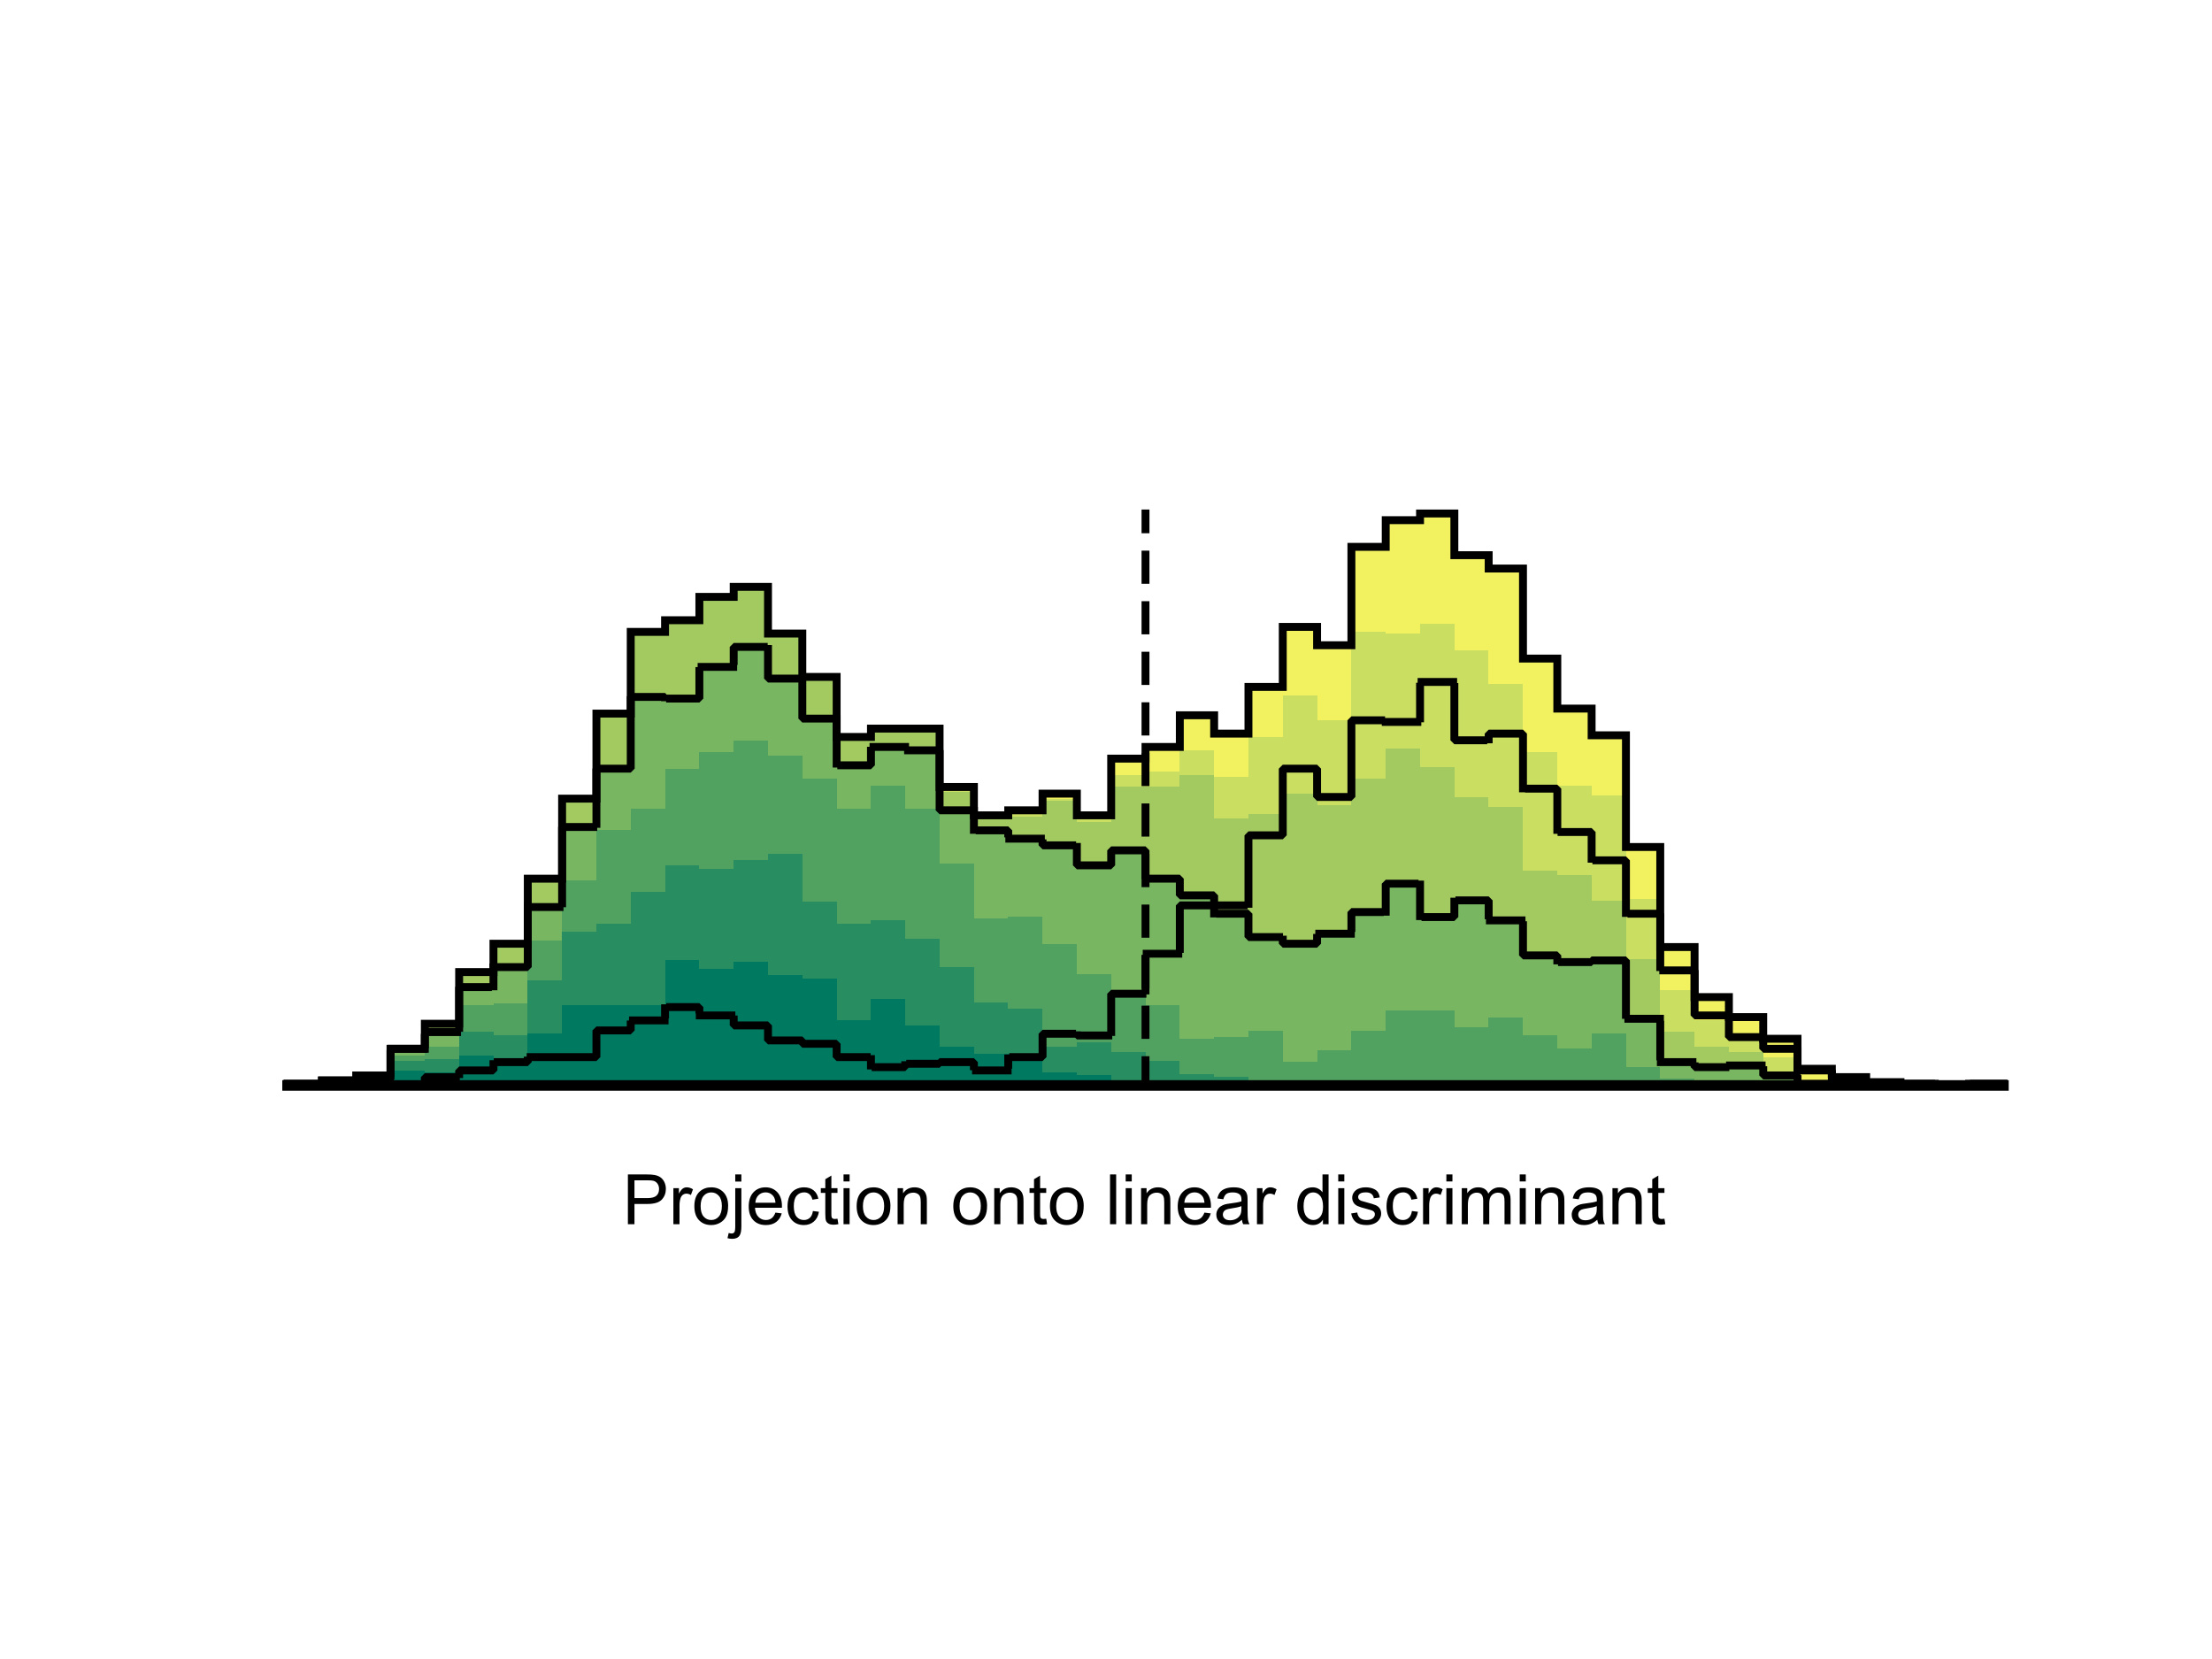 <?xml version="1.0"?>
<!DOCTYPE svg PUBLIC '-//W3C//DTD SVG 1.0//EN'
          'http://www.w3.org/TR/2001/REC-SVG-20010904/DTD/svg10.dtd'>
<svg xmlns:xlink="http://www.w3.org/1999/xlink" style="fill-opacity:1; color-rendering:auto; color-interpolation:auto; text-rendering:auto; stroke:black; stroke-linecap:square; stroke-miterlimit:10; shape-rendering:auto; stroke-opacity:1; fill:black; stroke-dasharray:none; font-weight:normal; stroke-width:1; font-family:'Dialog'; font-style:normal; stroke-linejoin:miter; font-size:12px; stroke-dashoffset:0; image-rendering:auto;" width="700" height="525" xmlns="http://www.w3.org/2000/svg"
><rect width="100%" height="100%" fill="#333333" stroke="none"/><!--Generated by the Batik Graphics2D SVG Generator--><defs id="genericDefs"
  /><g
  ><defs id="defs1"
    ><clipPath clipPathUnits="userSpaceOnUse" id="clipPath1"
      ><path d="M0 0 L700 0 L700 525 L0 525 L0 0 Z"
      /></clipPath
    ></defs
    ><g style="fill:white; stroke:white;"
    ><rect x="0" y="0" width="700" style="clip-path:url(#clipPath1); stroke:none;" height="525"
    /></g
    ><g style="fill:white; text-rendering:optimizeSpeed; color-rendering:optimizeSpeed; image-rendering:optimizeSpeed; shape-rendering:crispEdges; stroke:white; color-interpolation:sRGB;"
    ><rect x="0" width="700" height="525" y="0" style="stroke:none;"
      /><path d="M101.86 343.5 L101.86 342.972 L91 342.972 L91 343.5 ZM112.72 343.5 L112.72 341.917 L101.86 341.917 L101.86 343.5 ZM123.58 343.5 L123.58 340.334 L112.72 340.334 L112.72 343.5 ZM134.44 343.5 L134.44 331.891 L123.58 331.891 L123.58 343.5 ZM145.3 343.5 L145.3 323.975 L134.44 323.975 L134.44 343.5 ZM156.16 343.5 L156.16 307.617 L145.3 307.617 L145.3 343.5 ZM167.02 343.5 L167.02 298.646 L156.16 298.646 L156.16 343.5 ZM177.88 343.5 L177.88 278.066 L167.02 278.066 L167.02 343.5 ZM188.74 343.5 L188.74 252.736 L177.88 252.736 L177.88 343.5 ZM199.6 343.5 L199.6 225.824 L188.74 225.824 L188.74 343.5 ZM210.46 343.5 L210.46 199.966 L199.6 199.966 L199.6 343.5 ZM221.32 343.5 L221.32 196.273 L210.46 196.273 L210.46 343.5 ZM232.18 343.5 L232.18 188.885 L221.32 188.885 L221.32 343.5 ZM243.04 343.5 L243.04 185.719 L232.18 185.719 L232.18 343.5 ZM253.9 343.5 L253.9 200.494 L243.04 200.494 L243.04 343.5 ZM264.76 343.5 L264.76 214.214 L253.9 214.214 L253.9 343.5 ZM275.62 343.5 L275.62 233.211 L264.76 233.211 L264.76 343.5 ZM286.48 230.573 L275.62 230.573 L275.62 343.5 L286.48 343.5 L297.34 343.5 L297.34 230.573 ZM308.2 343.5 L308.2 249.042 L297.34 249.042 L297.34 343.5 ZM319.06 343.5 L319.06 258.013 L308.2 258.013 L308.2 343.5 ZM329.92 343.5 L329.92 256.43 L319.06 256.43 L319.06 343.5 ZM340.78 343.5 L340.78 251.153 L329.92 251.153 L329.92 343.5 ZM351.64 343.5 L351.64 258.013 L340.78 258.013 L340.78 343.5 ZM362.5 343.5 L362.5 240.071 L351.64 240.071 L351.64 343.5 ZM373.36 343.5 L373.36 236.377 L362.5 236.377 L362.5 343.5 ZM384.22 343.5 L384.22 226.351 L373.36 226.351 L373.36 343.5 ZM395.08 343.5 L395.08 232.156 L384.22 232.156 L384.22 343.5 ZM405.94 343.5 L405.94 217.381 L395.08 217.381 L395.08 343.5 ZM416.8 343.5 L416.8 198.383 L405.94 198.383 L405.94 343.5 ZM427.66 343.5 L427.66 204.188 L416.8 204.188 L416.8 343.5 ZM438.52 343.5 L438.52 173.054 L427.66 173.054 L427.66 343.5 ZM449.38 343.5 L449.38 164.611 L438.52 164.611 L438.52 343.5 ZM460.24 343.5 L460.24 162.5 L449.38 162.5 L449.38 343.5 ZM471.1 343.5 L471.1 175.692 L460.24 175.692 L460.24 343.5 ZM481.96 343.5 L481.96 179.914 L471.1 179.914 L471.1 343.5 ZM492.82 343.5 L492.82 208.41 L481.96 208.41 L481.96 343.5 ZM503.68 343.5 L503.68 224.24 L492.82 224.24 L492.82 343.5 ZM514.54 343.5 L514.54 232.684 L503.68 232.684 L503.68 343.5 ZM525.4 343.5 L525.4 268.039 L514.54 268.039 L514.54 343.5 ZM536.26 343.5 L536.26 299.701 L525.4 299.701 L525.4 343.5 ZM547.12 343.5 L547.12 315.532 L536.26 315.532 L536.26 343.5 ZM557.98 343.5 L557.98 321.864 L547.12 321.864 L547.12 343.5 ZM568.84 343.5 L568.84 328.724 L557.98 328.724 L557.98 343.5 ZM579.7 343.5 L579.7 338.223 L568.84 338.223 L568.84 343.5 ZM590.56 343.5 L590.56 340.861 L579.7 340.861 L579.7 343.5 ZM601.42 343.5 L601.42 342.445 L590.56 342.445 L590.56 343.5 ZM612.28 343.5 L612.28 342.972 L601.42 342.972 L601.42 343.5 ZM634 343.5 L634 342.972 L623.14 342.972 L623.14 343.5 Z" style="fill:rgb(242,242,97); stroke:none;"
      /><path d="M101.86 343.5 L101.86 342.972 L91 342.972 L91 343.5 ZM112.72 343.5 L112.72 341.917 L101.86 341.917 L101.86 343.5 ZM123.58 343.5 L123.58 340.334 L112.72 340.334 L112.72 343.5 ZM134.44 343.5 L134.44 331.891 L123.58 331.891 L123.58 343.5 ZM145.3 343.5 L145.3 323.975 L134.44 323.975 L134.44 343.5 ZM156.16 343.5 L156.16 307.617 L145.3 307.617 L145.3 343.5 ZM167.02 343.5 L167.02 298.646 L156.16 298.646 L156.16 343.5 ZM177.88 343.5 L177.88 278.066 L167.02 278.066 L167.02 343.5 ZM188.74 343.5 L188.74 252.736 L177.88 252.736 L177.88 343.5 ZM199.6 343.5 L199.6 225.824 L188.74 225.824 L188.74 343.5 ZM210.46 343.5 L210.46 199.966 L199.6 199.966 L199.6 343.5 ZM221.32 343.5 L221.32 196.273 L210.46 196.273 L210.46 343.5 ZM232.18 343.5 L232.18 188.885 L221.32 188.885 L221.32 343.5 ZM243.04 343.5 L243.04 185.719 L232.18 185.719 L232.18 343.5 ZM253.9 343.5 L253.9 200.494 L243.04 200.494 L243.04 343.5 ZM264.76 343.5 L264.76 214.214 L253.9 214.214 L253.9 343.5 ZM275.62 343.5 L275.62 233.211 L264.76 233.211 L264.76 343.5 ZM286.48 230.573 L275.62 230.573 L275.62 343.5 L286.48 343.5 L297.34 343.5 L297.34 230.573 ZM308.2 343.5 L308.2 250.098 L297.34 250.098 L297.34 343.5 ZM319.06 343.5 L319.06 258.013 L308.2 258.013 L308.2 343.5 ZM329.92 343.5 L329.92 257.485 L319.06 257.485 L319.06 343.5 ZM340.78 343.5 L340.78 252.736 L329.92 252.736 L329.92 343.5 ZM351.64 343.5 L351.64 258.541 L340.78 258.541 L340.78 343.5 ZM362.5 343.5 L362.5 245.348 L351.64 245.348 L351.64 343.5 ZM373.36 343.5 L373.36 244.293 L362.5 244.293 L362.5 343.5 ZM384.22 343.5 L384.22 237.433 L373.36 237.433 L373.36 343.5 ZM395.08 343.5 L395.08 245.876 L384.22 245.876 L384.22 343.5 ZM405.94 343.5 L405.94 233.211 L395.08 233.211 L395.08 343.5 ZM416.8 343.5 L416.8 220.019 L405.94 220.019 L405.94 343.5 ZM427.66 343.5 L427.66 227.934 L416.8 227.934 L416.8 343.5 ZM438.52 343.5 L438.52 199.966 L427.66 199.966 L427.66 343.5 ZM449.38 343.5 L449.38 200.494 L438.52 200.494 L438.52 343.5 ZM460.24 343.5 L460.24 197.328 L449.38 197.328 L449.38 343.5 ZM471.1 343.5 L471.1 205.771 L460.24 205.771 L460.24 343.5 ZM481.96 343.5 L481.96 216.325 L471.1 216.325 L471.1 343.5 ZM492.82 343.5 L492.82 237.961 L481.96 237.961 L481.96 343.5 ZM503.68 343.5 L503.68 248.515 L492.82 248.515 L492.82 343.5 ZM514.54 343.5 L514.54 251.681 L503.68 251.681 L503.68 343.5 ZM525.4 343.5 L525.4 284.398 L514.54 284.398 L514.54 343.5 ZM536.26 343.5 L536.26 313.421 L525.4 313.421 L525.4 343.5 ZM547.12 343.5 L547.12 322.92 L536.26 322.92 L536.26 343.5 ZM557.98 343.5 L557.98 327.141 L547.12 327.141 L547.12 343.5 ZM568.84 343.5 L568.84 334.529 L557.98 334.529 L557.98 343.5 ZM579.7 343.5 L579.7 341.917 L568.84 341.917 L568.84 343.5 ZM590.56 343.5 L590.56 341.389 L579.7 341.389 L579.7 343.5 ZM601.42 342.972 L590.56 342.972 L590.56 343.5 L601.42 343.5 L612.28 343.5 L612.28 342.972 ZM634 343.5 L634 342.972 L623.14 342.972 L623.14 343.5 Z" style="fill:rgb(202,222,97); stroke:none;"
      /><path d="M101.86 343.5 L101.86 342.972 L91 342.972 L91 343.5 ZM112.72 343.5 L112.72 341.917 L101.86 341.917 L101.86 343.5 ZM123.58 343.5 L123.58 340.334 L112.72 340.334 L112.72 343.5 ZM134.44 343.5 L134.44 331.891 L123.58 331.891 L123.58 343.5 ZM145.3 343.5 L145.3 323.975 L134.44 323.975 L134.44 343.5 ZM156.16 343.5 L156.16 307.617 L145.3 307.617 L145.3 343.5 ZM167.02 343.5 L167.02 298.646 L156.16 298.646 L156.16 343.5 ZM177.88 343.5 L177.88 278.066 L167.02 278.066 L167.02 343.5 ZM188.74 343.5 L188.74 252.736 L177.88 252.736 L177.88 343.5 ZM199.6 343.5 L199.6 225.824 L188.74 225.824 L188.74 343.5 ZM210.46 343.5 L210.46 199.966 L199.6 199.966 L199.6 343.5 ZM221.32 343.5 L221.32 196.273 L210.46 196.273 L210.46 343.5 ZM232.18 343.5 L232.18 188.885 L221.32 188.885 L221.32 343.5 ZM243.04 343.5 L243.04 185.719 L232.18 185.719 L232.18 343.5 ZM253.9 343.5 L253.9 200.494 L243.04 200.494 L243.04 343.5 ZM264.76 343.5 L264.76 214.214 L253.9 214.214 L253.9 343.5 ZM275.62 343.5 L275.62 233.211 L264.76 233.211 L264.76 343.5 ZM286.48 230.573 L275.62 230.573 L275.62 343.5 L286.48 343.5 L297.34 343.5 L297.34 230.573 ZM308.2 343.5 L308.2 250.625 L297.34 250.625 L297.34 343.5 ZM319.06 343.5 L319.06 258.013 L308.2 258.013 L308.2 343.5 ZM329.92 343.5 L329.92 258.541 L319.06 258.541 L319.06 343.5 ZM340.78 343.5 L340.78 253.264 L329.92 253.264 L329.92 343.5 ZM351.64 343.5 L351.64 260.124 L340.78 260.124 L340.78 343.5 ZM362.5 249.042 L351.64 249.042 L351.64 343.5 L362.5 343.5 L373.36 343.5 L373.36 249.042 ZM384.22 343.5 L384.22 245.348 L373.36 245.348 L373.36 343.5 ZM395.08 343.5 L395.08 259.068 L384.22 259.068 L384.22 343.5 ZM405.94 343.5 L405.94 257.485 L395.08 257.485 L395.08 343.5 ZM416.8 343.5 L416.8 251.153 L405.94 251.153 L405.94 343.5 ZM427.66 343.5 L427.66 254.847 L416.8 254.847 L416.8 343.5 ZM438.52 343.5 L438.52 246.404 L427.66 246.404 L427.66 343.5 ZM449.38 343.5 L449.38 236.905 L438.52 236.905 L438.52 343.5 ZM460.24 343.5 L460.24 242.71 L449.38 242.71 L449.38 343.5 ZM471.1 343.5 L471.1 252.208 L460.24 252.208 L460.24 343.5 ZM481.96 343.5 L481.96 255.375 L471.1 255.375 L471.1 343.5 ZM492.82 343.5 L492.82 275.427 L481.96 275.427 L481.96 343.5 ZM503.68 343.5 L503.68 277.01 L492.82 277.01 L492.82 343.5 ZM514.54 343.5 L514.54 284.926 L503.68 284.926 L503.68 343.5 ZM525.4 343.5 L525.4 303.395 L514.54 303.395 L514.54 343.5 ZM536.26 343.5 L536.26 326.614 L525.4 326.614 L525.4 343.5 ZM547.12 343.5 L547.12 331.363 L536.26 331.363 L536.26 343.5 ZM557.98 343.5 L557.98 332.946 L547.12 332.946 L547.12 343.5 ZM568.84 343.5 L568.84 339.806 L557.98 339.806 L557.98 343.5 ZM579.7 343.5 L579.7 342.972 L568.84 342.972 L568.84 343.5 ZM590.56 343.5 L590.56 342.445 L579.7 342.445 L579.7 343.5 ZM601.42 343.5 L601.42 342.972 L590.56 342.972 L590.56 343.5 ZM634 343.5 L634 342.972 L623.14 342.972 L623.14 343.5 Z" style="fill:rgb(162,202,97); stroke:none;"
      /><path d="M101.86 343.5 L101.86 342.972 L91 342.972 L91 343.5 ZM112.72 343.5 L112.72 341.917 L101.86 341.917 L101.86 343.5 ZM123.58 343.5 L123.58 341.389 L112.72 341.389 L112.72 343.5 ZM134.44 343.5 L134.44 331.891 L123.58 331.891 L123.58 343.5 ZM145.3 343.5 L145.3 326.614 L134.44 326.614 L134.44 343.5 ZM156.16 343.5 L156.16 312.366 L145.3 312.366 L145.3 343.5 ZM167.02 343.5 L167.02 306.034 L156.16 306.034 L156.16 343.5 ZM177.88 343.5 L177.88 287.036 L167.02 287.036 L167.02 343.5 ZM188.74 343.5 L188.74 261.707 L177.88 261.707 L177.88 343.5 ZM199.6 343.5 L199.6 243.238 L188.74 243.238 L188.74 343.5 ZM210.46 343.5 L210.46 220.547 L199.6 220.547 L199.6 343.5 ZM221.32 343.5 L221.32 221.074 L210.46 221.074 L210.46 343.5 ZM232.18 343.5 L232.18 211.048 L221.32 211.048 L221.32 343.5 ZM243.04 343.5 L243.04 204.716 L232.18 204.716 L232.18 343.5 ZM253.9 343.5 L253.9 214.742 L243.04 214.742 L243.04 343.5 ZM264.76 343.5 L264.76 227.407 L253.9 227.407 L253.9 343.5 ZM275.62 343.5 L275.62 242.182 L264.76 242.182 L264.76 343.5 ZM286.48 343.5 L286.48 236.377 L275.62 236.377 L275.62 343.5 ZM297.34 343.5 L297.34 237.433 L286.48 237.433 L286.48 343.5 ZM308.2 343.5 L308.2 256.43 L297.34 256.43 L297.34 343.5 ZM319.06 343.5 L319.06 262.762 L308.2 262.762 L308.2 343.5 ZM329.92 343.5 L329.92 265.401 L319.06 265.401 L319.06 343.5 ZM340.78 343.5 L340.78 267.512 L329.92 267.512 L329.92 343.5 ZM351.64 343.5 L351.64 273.844 L340.78 273.844 L340.78 343.5 ZM362.5 343.5 L362.5 269.095 L351.64 269.095 L351.64 343.5 ZM373.36 343.5 L373.36 278.066 L362.5 278.066 L362.5 343.5 ZM384.22 343.5 L384.22 283.343 L373.36 283.343 L373.36 343.5 ZM395.08 343.5 L395.08 289.147 L384.22 289.147 L384.22 343.5 ZM405.94 343.5 L405.94 296.535 L395.08 296.535 L395.08 343.5 ZM416.8 343.5 L416.8 298.646 L405.94 298.646 L405.94 343.5 ZM427.66 343.5 L427.66 295.48 L416.8 295.48 L416.8 343.5 ZM438.52 343.5 L438.52 288.62 L427.66 288.62 L427.66 343.5 ZM449.38 343.5 L449.38 279.649 L438.52 279.649 L438.52 343.5 ZM460.24 343.5 L460.24 290.203 L449.38 290.203 L449.38 343.5 ZM471.1 343.5 L471.1 284.926 L460.24 284.926 L460.24 343.5 ZM481.96 343.5 L481.96 291.258 L471.1 291.258 L471.1 343.5 ZM492.82 343.5 L492.82 302.34 L481.96 302.34 L481.96 343.5 ZM503.68 343.5 L503.68 304.45 L492.82 304.45 L492.82 343.5 ZM514.54 343.5 L514.54 303.923 L503.68 303.923 L503.68 343.5 ZM525.4 343.5 L525.4 322.392 L514.54 322.392 L514.54 343.5 ZM536.26 343.5 L536.26 336.112 L525.4 336.112 L525.4 343.5 ZM547.12 343.5 L547.12 337.695 L536.26 337.695 L536.26 343.5 ZM557.98 343.5 L557.98 337.168 L547.12 337.168 L547.12 343.5 ZM568.84 343.5 L568.84 340.334 L557.98 340.334 L557.98 343.5 ZM579.7 342.972 L568.84 342.972 L568.84 343.5 L579.7 343.5 L590.56 343.5 L601.42 343.5 L601.42 342.972 L590.56 342.972 ZM634 343.5 L634 342.972 L623.14 342.972 L623.14 343.5 Z" style="fill:rgb(121,182,97); stroke:none;"
      /><path d="M101.86 343.5 L101.86 342.972 L91 342.972 L91 343.5 ZM112.72 341.917 L101.86 341.917 L101.86 343.5 L112.72 343.5 L123.58 343.5 L123.58 341.917 ZM134.44 343.5 L134.44 334.002 L123.58 334.002 L123.58 343.5 ZM145.3 343.5 L145.3 331.363 L134.44 331.363 L134.44 343.5 ZM156.16 343.5 L156.16 318.171 L145.3 318.171 L145.3 343.5 ZM167.02 343.5 L167.02 317.643 L156.16 317.643 L156.16 343.5 ZM177.88 343.5 L177.88 297.59 L167.02 297.59 L167.02 343.5 ZM188.74 343.5 L188.74 278.593 L177.88 278.593 L177.88 343.5 ZM199.6 343.5 L199.6 262.762 L188.74 262.762 L188.74 343.5 ZM210.46 343.5 L210.46 255.902 L199.6 255.902 L199.6 343.5 ZM221.32 343.5 L221.32 243.238 L210.46 243.238 L210.46 343.5 ZM232.18 343.5 L232.18 237.961 L221.32 237.961 L221.32 343.5 ZM243.04 343.5 L243.04 234.267 L232.18 234.267 L232.18 343.5 ZM253.9 343.5 L253.9 239.016 L243.04 239.016 L243.04 343.5 ZM264.76 343.5 L264.76 246.404 L253.9 246.404 L253.9 343.5 ZM275.62 343.5 L275.62 255.902 L264.76 255.902 L264.76 343.5 ZM286.48 343.5 L286.48 248.515 L275.62 248.515 L275.62 343.5 ZM297.34 343.5 L297.34 255.902 L286.48 255.902 L286.48 343.5 ZM308.2 343.5 L308.2 273.316 L297.34 273.316 L297.34 343.5 ZM319.06 343.5 L319.06 290.73 L308.2 290.73 L308.2 343.5 ZM329.92 343.5 L329.92 290.203 L319.06 290.203 L319.06 343.5 ZM340.78 343.5 L340.78 298.646 L329.92 298.646 L329.92 343.5 ZM351.64 343.5 L351.64 308.144 L340.78 308.144 L340.78 343.5 ZM362.5 343.5 L362.5 313.421 L351.64 313.421 L351.64 343.5 ZM373.36 343.5 L373.36 318.171 L362.5 318.171 L362.5 343.5 ZM384.22 343.5 L384.22 328.724 L373.36 328.724 L373.36 343.5 ZM395.08 343.5 L395.08 328.197 L384.22 328.197 L384.22 343.5 ZM405.94 343.5 L405.94 326.086 L395.08 326.086 L395.08 343.5 ZM416.8 343.5 L416.8 336.112 L405.94 336.112 L405.94 343.5 ZM427.66 343.5 L427.66 332.418 L416.8 332.418 L416.8 343.5 ZM438.52 343.5 L438.52 326.086 L427.66 326.086 L427.66 343.5 ZM449.38 319.754 L438.52 319.754 L438.52 343.5 L449.38 343.5 L460.24 343.5 L460.24 319.754 ZM471.1 343.5 L471.1 325.031 L460.24 325.031 L460.24 343.5 ZM481.96 343.5 L481.96 321.864 L471.1 321.864 L471.1 343.5 ZM492.82 343.5 L492.82 327.669 L481.96 327.669 L481.96 343.5 ZM503.68 343.5 L503.68 331.891 L492.82 331.891 L492.82 343.5 ZM514.54 343.5 L514.54 327.141 L503.68 327.141 L503.68 343.5 ZM525.4 343.5 L525.4 337.695 L514.54 337.695 L514.54 343.5 ZM536.26 343.5 L536.26 341.389 L525.4 341.389 L525.4 343.5 ZM547.12 341.917 L536.26 341.917 L536.26 343.5 L547.12 343.5 L557.98 343.5 L557.98 341.917 ZM568.84 343.5 L568.84 342.972 L557.98 342.972 L557.98 343.5 Z" style="fill:rgb(81,162,97); stroke:none;"
      /><path d="M101.86 343.5 L101.86 342.972 L91 342.972 L91 343.5 ZM112.72 342.445 L101.86 342.445 L101.86 343.5 L112.72 343.5 L123.58 343.5 L123.58 342.445 ZM134.44 343.5 L134.44 335.584 L123.58 335.584 L123.58 343.5 ZM145.3 343.5 L145.3 335.057 L134.44 335.057 L134.44 343.5 ZM156.16 343.5 L156.16 326.614 L145.3 326.614 L145.3 343.5 ZM167.02 343.5 L167.02 327.669 L156.16 327.669 L156.16 343.5 ZM177.88 343.5 L177.88 310.255 L167.02 310.255 L167.02 343.5 ZM188.74 343.5 L188.74 294.952 L177.88 294.952 L177.88 343.5 ZM199.6 343.5 L199.6 292.313 L188.74 292.313 L188.74 343.5 ZM210.46 343.5 L210.46 282.287 L199.6 282.287 L199.6 343.5 ZM221.32 343.5 L221.32 273.844 L210.46 273.844 L210.46 343.5 ZM232.18 343.5 L232.18 274.899 L221.32 274.899 L221.32 343.5 ZM243.04 343.5 L243.04 272.261 L232.18 272.261 L232.18 343.5 ZM253.9 343.5 L253.9 270.15 L243.04 270.15 L243.04 343.5 ZM264.76 343.5 L264.76 285.453 L253.9 285.453 L253.9 343.5 ZM275.62 343.5 L275.62 292.313 L264.76 292.313 L264.76 343.5 ZM286.48 343.5 L286.48 291.258 L275.62 291.258 L275.62 343.5 ZM297.34 343.5 L297.34 297.063 L286.48 297.063 L286.48 343.5 ZM308.2 343.5 L308.2 306.034 L297.34 306.034 L297.34 343.5 ZM319.06 343.5 L319.06 317.115 L308.2 317.115 L308.2 343.5 ZM329.92 343.5 L329.92 319.226 L319.06 319.226 L319.06 343.5 ZM340.78 343.5 L340.78 331.363 L329.92 331.363 L329.92 343.5 ZM351.64 343.5 L351.64 329.78 L340.78 329.78 L340.78 343.5 ZM362.5 343.5 L362.5 332.946 L351.64 332.946 L351.64 343.5 ZM373.36 343.5 L373.36 335.584 L362.5 335.584 L362.5 343.5 ZM384.22 343.5 L384.22 339.806 L373.36 339.806 L373.36 343.5 ZM395.08 343.5 L395.08 340.861 L384.22 340.861 L384.22 343.5 ZM405.94 342.972 L395.08 342.972 L395.08 343.5 L405.94 343.5 L416.8 343.5 L416.8 342.972 Z" style="fill:rgb(40,141,97); stroke:none;"
      /><path d="M112.72 343.5 L112.72 342.972 L101.86 342.972 L101.86 343.5 ZM134.44 343.5 L134.44 338.751 L123.58 338.751 L123.58 343.5 ZM145.3 343.5 L145.3 339.278 L134.44 339.278 L134.44 343.5 ZM156.16 343.5 L156.16 334.002 L145.3 334.002 L145.3 343.5 ZM167.02 343.5 L167.02 335.057 L156.16 335.057 L156.16 343.5 ZM177.88 343.5 L177.88 327.141 L167.02 327.141 L167.02 343.5 ZM188.74 318.171 L177.88 318.171 L177.88 343.5 L188.74 343.5 L199.6 343.5 L210.46 343.5 L210.46 318.171 L199.6 318.171 ZM221.32 343.5 L221.32 303.923 L210.46 303.923 L210.46 343.5 ZM232.18 343.5 L232.18 306.561 L221.32 306.561 L221.32 343.5 ZM243.04 343.5 L243.04 304.45 L232.18 304.45 L232.18 343.5 ZM253.9 343.5 L253.9 308.672 L243.04 308.672 L243.04 343.5 ZM264.76 343.5 L264.76 309.727 L253.9 309.727 L253.9 343.5 ZM275.62 343.5 L275.62 322.92 L264.76 322.92 L264.76 343.5 ZM286.48 343.5 L286.48 316.06 L275.62 316.06 L275.62 343.5 ZM297.34 343.5 L297.34 324.503 L286.48 324.503 L286.48 343.5 ZM308.2 343.5 L308.2 331.363 L297.34 331.363 L297.34 343.5 ZM319.06 333.474 L308.2 333.474 L308.2 343.5 L319.06 343.5 L329.92 343.5 L329.92 333.474 ZM340.78 343.5 L340.78 339.278 L329.92 339.278 L329.92 343.5 ZM351.64 343.5 L351.64 340.334 L340.78 340.334 L340.78 343.5 ZM362.5 341.917 L351.64 341.917 L351.64 343.5 L362.5 343.5 L373.36 343.5 L373.36 341.917 ZM384.22 343.5 L384.22 342.445 L373.36 342.445 L373.36 343.5 Z" style="fill:rgb(0,121,97); stroke:none;"
    /></g
    ><g style="text-rendering:geometricPrecision; stroke-width:2.5; color-interpolation:linearRGB; color-rendering:optimizeQuality; stroke-linecap:butt; image-rendering:optimizeQuality;"
    ><path d="M91 342.972 L101.86 342.972 L101.86 341.917 L112.72 341.917 L112.72 340.334 L123.58 340.334 L123.58 331.891 L134.44 331.891 L134.44 323.975 L145.3 323.975 L145.3 307.617 L156.16 307.617 L156.16 298.646 L167.02 298.646 L167.02 278.066 L177.88 278.066 L177.88 252.736 L188.74 252.736 L188.74 225.824 L199.6 225.824 L199.6 199.966 L210.46 199.966 L210.46 196.273 L221.32 196.273 L221.32 188.885 L232.18 188.885 L232.18 185.719 L243.04 185.719 L243.04 200.494 L253.9 200.494 L253.9 214.214 L264.76 214.214 L264.76 233.211 L275.62 233.211 L275.62 230.573 L286.48 230.573 L286.48 230.573 L297.34 230.573 L297.34 249.042 L308.2 249.042 L308.2 258.013 L319.06 258.013 L319.06 256.43 L329.92 256.43 L329.92 251.153 L340.78 251.153 L340.78 258.013 L351.64 258.013 L351.64 240.071 L362.5 240.071 L362.5 236.377 L373.36 236.377 L373.36 226.351 L384.22 226.351 L384.22 232.156 L395.08 232.156 L395.08 217.381 L405.94 217.381 L405.94 198.383 L416.8 198.383 L416.8 204.188 L427.66 204.188 L427.66 173.054 L438.52 173.054 L438.52 164.611 L449.38 164.611 L449.38 162.5 L460.24 162.5 L460.24 175.692 L471.1 175.692 L471.1 179.914 L481.96 179.914 L481.96 208.41 L492.82 208.41 L492.82 224.24 L503.68 224.24 L503.68 232.684 L514.54 232.684 L514.54 268.039 L525.4 268.039 L525.4 299.701 L536.26 299.701 L536.26 315.532 L547.12 315.532 L547.12 321.864 L557.98 321.864 L557.98 328.724 L568.84 328.724 L568.84 338.223 L579.7 338.223 L579.7 340.861 L590.56 340.861 L590.56 342.445 L601.42 342.445 L601.42 342.972 L612.28 342.972 L612.28 343.5 L623.14 343.5 L623.14 342.972 L634 342.972 L634 342.972" style="fill:none; fill-rule:evenodd;"
      /><path style="fill:none; stroke-miterlimit:1; stroke-dasharray:2,2; fill-rule:evenodd; stroke-linejoin:bevel;" d="M91 342.972 L101.86 342.972 L101.86 341.917 L112.72 341.917 L112.72 341.389 L123.58 341.389 L123.58 331.891 L134.44 331.891 L134.44 326.614 L145.3 326.614 L145.3 312.366 L156.16 312.366 L156.16 306.034 L167.02 306.034 L167.02 287.036 L177.88 287.036 L177.88 261.707 L188.74 261.707 L188.74 243.238 L199.6 243.238 L199.6 220.547 L210.46 220.547 L210.46 221.074 L221.32 221.074 L221.32 211.048 L232.18 211.048 L232.18 204.716 L243.04 204.716 L243.04 214.742 L253.9 214.742 L253.9 227.407 L264.76 227.407 L264.76 242.182 L275.62 242.182 L275.62 236.377 L286.48 236.377 L286.48 237.433 L297.34 237.433 L297.34 256.43 L308.2 256.43 L308.2 262.762 L319.06 262.762 L319.06 265.401 L329.92 265.401 L329.92 267.512 L340.78 267.512 L340.78 273.844 L351.64 273.844 L351.64 269.095 L362.5 269.095 L362.5 278.066 L373.36 278.066 L373.36 283.343 L384.22 283.343 L384.22 289.147 L395.08 289.147 L395.08 296.535 L405.94 296.535 L405.94 298.646 L416.8 298.646 L416.8 295.48 L427.66 295.48 L427.66 288.62 L438.52 288.62 L438.52 279.649 L449.38 279.649 L449.38 290.203 L460.24 290.203 L460.24 284.926 L471.1 284.926 L471.1 291.258 L481.96 291.258 L481.96 302.34 L492.82 302.34 L492.82 304.45 L503.68 304.45 L503.68 303.923 L514.54 303.923 L514.54 322.392 L525.4 322.392 L525.4 336.112 L536.26 336.112 L536.26 337.695 L547.12 337.695 L547.12 337.168 L557.98 337.168 L557.98 340.334 L568.84 340.334 L568.84 342.972 L579.7 342.972 L579.7 342.972 L590.56 342.972 L590.56 342.972 L601.42 342.972 L601.42 343.5 L612.28 343.5 L612.28 343.5 L623.14 343.5 L623.14 342.972 L634 342.972 L634 342.972"
      /><path style="fill:none; stroke-miterlimit:1; stroke-dasharray:2,2; fill-rule:evenodd; stroke-linejoin:bevel;" d="M91 343.5 L101.86 343.5 L101.86 343.5 L112.72 343.5 L112.72 342.445 L123.58 342.445 L123.58 343.5 L134.44 343.5 L134.44 340.861 L145.3 340.861 L145.3 338.751 L156.16 338.751 L156.16 336.112 L167.02 336.112 L167.02 334.529 L177.88 334.529 L177.88 334.529 L188.74 334.529 L188.74 326.086 L199.6 326.086 L199.6 322.92 L210.46 322.92 L210.46 318.698 L221.32 318.698 L221.32 321.337 L232.18 321.337 L232.18 324.503 L243.04 324.503 L243.04 329.252 L253.9 329.252 L253.9 330.308 L264.76 330.308 L264.76 334.529 L275.62 334.529 L275.62 337.695 L286.48 337.695 L286.48 336.64 L297.34 336.64 L297.34 336.112 L308.2 336.112 L308.2 338.751 L319.06 338.751 L319.06 334.529 L329.92 334.529 L329.92 327.141 L340.78 327.141 L340.78 327.669 L351.64 327.669 L351.64 314.477 L362.5 314.477 L362.5 301.812 L373.36 301.812 L373.36 286.509 L384.22 286.509 L384.22 286.509 L395.08 286.509 L395.08 264.346 L405.94 264.346 L405.94 243.238 L416.8 243.238 L416.8 252.208 L427.66 252.208 L427.66 227.934 L438.52 227.934 L438.52 228.462 L449.38 228.462 L449.38 215.797 L460.24 215.797 L460.24 234.267 L471.1 234.267 L471.1 232.156 L481.96 232.156 L481.96 249.57 L492.82 249.57 L492.82 263.29 L503.68 263.29 L503.68 272.261 L514.54 272.261 L514.54 289.147 L525.4 289.147 L525.4 307.089 L536.26 307.089 L536.26 321.337 L547.12 321.337 L547.12 328.197 L557.98 328.197 L557.98 331.891 L568.84 331.891 L568.84 338.751 L579.7 338.751 L579.7 341.389 L590.56 341.389 L590.56 342.972 L601.42 342.972 L601.42 342.972 L612.28 342.972 L612.28 343.5 L623.14 343.5 L623.14 343.5 L634 343.5 L634 343.5"
      /><line x1="362.5" x2="362.5" y1="343.5" style="fill:none; stroke-linejoin:bevel; stroke-dasharray:8,8; stroke-miterlimit:1;" y2="162.5"
      /><line x1="91" x2="634" y1="343.5" style="stroke-linecap:square; fill:none; stroke-linejoin:round; stroke-width:3.333;" y2="343.5"
    /></g
    ><g transform="translate(362.5,364.408)" style="font-size:22px; text-rendering:geometricPrecision; color-rendering:optimizeQuality; image-rendering:optimizeQuality; font-family:'SansSerif'; color-interpolation:linearRGB;"
    ><path style="stroke:none;" d="M-163.797 23 L-163.797 7.25 L-157.859 7.25 Q-156.297 7.25 -155.469 7.406 Q-154.312 7.594 -153.523 8.141 Q-152.734 8.688 -152.258 9.664 Q-151.781 10.641 -151.781 11.812 Q-151.781 13.812 -153.062 15.203 Q-154.344 16.594 -157.672 16.594 L-161.719 16.594 L-161.719 23 L-163.797 23 ZM-161.719 14.734 L-157.641 14.734 Q-155.625 14.734 -154.781 13.984 Q-153.938 13.234 -153.938 11.875 Q-153.938 10.875 -154.43 10.172 Q-154.922 9.469 -155.75 9.25 Q-156.266 9.109 -157.688 9.109 L-161.719 9.109 L-161.719 14.734 ZM-149.404 23 L-149.404 11.594 L-147.654 11.594 L-147.654 13.328 Q-146.998 12.109 -146.428 11.719 Q-145.857 11.328 -145.185 11.328 Q-144.201 11.328 -143.201 11.953 L-143.857 13.75 Q-144.576 13.328 -145.279 13.328 Q-145.92 13.328 -146.42 13.711 Q-146.92 14.094 -147.139 14.766 Q-147.467 15.797 -147.467 17.031 L-147.467 23 L-149.404 23 ZM-142.766 17.297 Q-142.766 14.125 -141 12.594 Q-139.531 11.328 -137.422 11.328 Q-135.062 11.328 -133.57 12.875 Q-132.078 14.422 -132.078 17.141 Q-132.078 19.344 -132.742 20.602 Q-133.406 21.859 -134.664 22.562 Q-135.922 23.266 -137.422 23.266 Q-139.812 23.266 -141.289 21.727 Q-142.766 20.188 -142.766 17.297 ZM-140.781 17.297 Q-140.781 19.484 -139.828 20.578 Q-138.875 21.672 -137.422 21.672 Q-135.984 21.672 -135.023 20.57 Q-134.062 19.469 -134.062 17.234 Q-134.062 15.109 -135.023 14.023 Q-135.984 12.938 -137.422 12.938 Q-138.875 12.938 -139.828 14.023 Q-140.781 15.109 -140.781 17.297 ZM-129.827 9.5 L-129.827 7.25 L-127.89 7.25 L-127.89 9.5 L-129.827 9.5 ZM-132.28 27.422 L-131.905 25.781 Q-131.327 25.938 -130.999 25.938 Q-130.405 25.938 -130.116 25.547 Q-129.827 25.156 -129.827 23.578 L-129.827 11.594 L-127.89 11.594 L-127.89 23.625 Q-127.89 25.734 -128.436 26.562 Q-129.14 27.625 -130.765 27.625 Q-131.546 27.625 -132.28 27.422 ZM-117.111 19.328 L-115.111 19.578 Q-115.596 21.328 -116.869 22.297 Q-118.143 23.266 -120.143 23.266 Q-122.643 23.266 -124.103 21.719 Q-125.564 20.172 -125.564 17.391 Q-125.564 14.516 -124.088 12.922 Q-122.611 11.328 -120.236 11.328 Q-117.955 11.328 -116.502 12.891 Q-115.049 14.453 -115.049 17.281 Q-115.049 17.453 -115.064 17.797 L-123.58 17.797 Q-123.471 19.672 -122.51 20.672 Q-121.549 21.672 -120.127 21.672 Q-119.064 21.672 -118.314 21.109 Q-117.564 20.547 -117.111 19.328 ZM-123.471 16.203 L-117.096 16.203 Q-117.221 14.766 -117.83 14.047 Q-118.752 12.922 -120.221 12.922 Q-121.549 12.922 -122.455 13.812 Q-123.361 14.703 -123.471 16.203 ZM-105.251 18.828 L-103.345 19.062 Q-103.657 21.031 -104.939 22.148 Q-106.22 23.266 -108.095 23.266 Q-110.439 23.266 -111.86 21.734 Q-113.282 20.203 -113.282 17.344 Q-113.282 15.484 -112.673 14.102 Q-112.064 12.719 -110.806 12.023 Q-109.548 11.328 -108.079 11.328 Q-106.22 11.328 -105.04 12.273 Q-103.86 13.219 -103.532 14.938 L-105.407 15.234 Q-105.673 14.078 -106.36 13.5 Q-107.048 12.922 -108.001 12.922 Q-109.47 12.922 -110.384 13.969 Q-111.298 15.016 -111.298 17.281 Q-111.298 19.578 -110.415 20.625 Q-109.532 21.672 -108.11 21.672 Q-106.97 21.672 -106.212 20.969 Q-105.454 20.266 -105.251 18.828 ZM-97.47 21.266 L-97.189 22.984 Q-98.001 23.156 -98.657 23.156 Q-99.704 23.156 -100.282 22.82 Q-100.86 22.484 -101.095 21.945 Q-101.329 21.406 -101.329 19.656 L-101.329 13.094 L-102.751 13.094 L-102.751 11.594 L-101.329 11.594 L-101.329 8.766 L-99.407 7.609 L-99.407 11.594 L-97.47 11.594 L-97.47 13.094 L-99.407 13.094 L-99.407 19.766 Q-99.407 20.594 -99.306 20.828 Q-99.204 21.062 -98.978 21.203 Q-98.751 21.344 -98.314 21.344 Q-98.001 21.344 -97.47 21.266 ZM-95.561 9.469 L-95.561 7.25 L-93.639 7.25 L-93.639 9.469 L-95.561 9.469 ZM-95.561 23 L-95.561 11.594 L-93.639 11.594 L-93.639 23 L-95.561 23 ZM-91.407 17.297 Q-91.407 14.125 -89.642 12.594 Q-88.173 11.328 -86.064 11.328 Q-83.704 11.328 -82.212 12.875 Q-80.72 14.422 -80.72 17.141 Q-80.72 19.344 -81.384 20.602 Q-82.048 21.859 -83.306 22.562 Q-84.564 23.266 -86.064 23.266 Q-88.454 23.266 -89.931 21.727 Q-91.407 20.188 -91.407 17.297 ZM-89.423 17.297 Q-89.423 19.484 -88.47 20.578 Q-87.517 21.672 -86.064 21.672 Q-84.626 21.672 -83.665 20.57 Q-82.704 19.469 -82.704 17.234 Q-82.704 15.109 -83.665 14.023 Q-84.626 12.938 -86.064 12.938 Q-87.517 12.938 -88.47 14.023 Q-89.423 15.109 -89.423 17.297 ZM-78.453 23 L-78.453 11.594 L-76.719 11.594 L-76.719 13.219 Q-75.453 11.328 -73.078 11.328 Q-72.047 11.328 -71.188 11.703 Q-70.328 12.078 -69.898 12.68 Q-69.469 13.281 -69.297 14.109 Q-69.188 14.641 -69.188 15.984 L-69.188 23 L-71.125 23 L-71.125 16.062 Q-71.125 14.875 -71.344 14.289 Q-71.562 13.703 -72.141 13.359 Q-72.719 13.016 -73.5 13.016 Q-74.734 13.016 -75.625 13.797 Q-76.516 14.578 -76.516 16.766 L-76.516 23 L-78.453 23 ZM-60.824 17.297 Q-60.824 14.125 -59.059 12.594 Q-57.59 11.328 -55.48 11.328 Q-53.121 11.328 -51.629 12.875 Q-50.137 14.422 -50.137 17.141 Q-50.137 19.344 -50.801 20.602 Q-51.465 21.859 -52.723 22.562 Q-53.98 23.266 -55.48 23.266 Q-57.871 23.266 -59.348 21.727 Q-60.824 20.188 -60.824 17.297 ZM-58.84 17.297 Q-58.84 19.484 -57.887 20.578 Q-56.934 21.672 -55.48 21.672 Q-54.043 21.672 -53.082 20.57 Q-52.121 19.469 -52.121 17.234 Q-52.121 15.109 -53.082 14.023 Q-54.043 12.938 -55.48 12.938 Q-56.934 12.938 -57.887 14.023 Q-58.84 15.109 -58.84 17.297 ZM-47.87 23 L-47.87 11.594 L-46.136 11.594 L-46.136 13.219 Q-44.87 11.328 -42.495 11.328 Q-41.464 11.328 -40.605 11.703 Q-39.745 12.078 -39.315 12.68 Q-38.886 13.281 -38.714 14.109 Q-38.605 14.641 -38.605 15.984 L-38.605 23 L-40.542 23 L-40.542 16.062 Q-40.542 14.875 -40.761 14.289 Q-40.98 13.703 -41.558 13.359 Q-42.136 13.016 -42.917 13.016 Q-44.151 13.016 -45.042 13.797 Q-45.933 14.578 -45.933 16.766 L-45.933 23 L-47.87 23 ZM-31.416 21.266 L-31.135 22.984 Q-31.947 23.156 -32.603 23.156 Q-33.65 23.156 -34.228 22.82 Q-34.807 22.484 -35.041 21.945 Q-35.275 21.406 -35.275 19.656 L-35.275 13.094 L-36.697 13.094 L-36.697 11.594 L-35.275 11.594 L-35.275 8.766 L-33.353 7.609 L-33.353 11.594 L-31.416 11.594 L-31.416 13.094 L-33.353 13.094 L-33.353 19.766 Q-33.353 20.594 -33.252 20.828 Q-33.15 21.062 -32.924 21.203 Q-32.697 21.344 -32.26 21.344 Q-31.947 21.344 -31.416 21.266 ZM-30.241 17.297 Q-30.241 14.125 -28.476 12.594 Q-27.007 11.328 -24.898 11.328 Q-22.538 11.328 -21.046 12.875 Q-19.554 14.422 -19.554 17.141 Q-19.554 19.344 -20.218 20.602 Q-20.882 21.859 -22.14 22.562 Q-23.398 23.266 -24.898 23.266 Q-27.288 23.266 -28.765 21.727 Q-30.241 20.188 -30.241 17.297 ZM-28.257 17.297 Q-28.257 19.484 -27.304 20.578 Q-26.351 21.672 -24.898 21.672 Q-23.46 21.672 -22.499 20.57 Q-21.538 19.469 -21.538 17.234 Q-21.538 15.109 -22.499 14.023 Q-23.46 12.938 -24.898 12.938 Q-26.351 12.938 -27.304 14.023 Q-28.257 15.109 -28.257 17.297 ZM-11.222 23 L-11.222 7.25 L-9.284 7.25 L-9.284 23 L-11.222 23 ZM-6.271 9.469 L-6.271 7.25 L-4.35 7.25 L-4.35 9.469 L-6.271 9.469 ZM-6.271 23 L-6.271 11.594 L-4.35 11.594 L-4.35 23 L-6.271 23 ZM-1.399 23 L-1.399 11.594 L0.335 11.594 L0.335 13.219 Q1.601 11.328 3.976 11.328 Q5.007 11.328 5.866 11.703 Q6.726 12.078 7.155 12.68 Q7.585 13.281 7.757 14.109 Q7.866 14.641 7.866 15.984 L7.866 23 L5.929 23 L5.929 16.062 Q5.929 14.875 5.71 14.289 Q5.491 13.703 4.913 13.359 Q4.335 13.016 3.554 13.016 Q2.319 13.016 1.429 13.797 Q0.538 14.578 0.538 16.766 L0.538 23 L-1.399 23 ZM18.648 19.328 L20.648 19.578 Q20.164 21.328 18.891 22.297 Q17.617 23.266 15.617 23.266 Q13.117 23.266 11.656 21.719 Q10.195 20.172 10.195 17.391 Q10.195 14.516 11.672 12.922 Q13.148 11.328 15.523 11.328 Q17.805 11.328 19.258 12.891 Q20.711 14.453 20.711 17.281 Q20.711 17.453 20.695 17.797 L12.18 17.797 Q12.289 19.672 13.25 20.672 Q14.211 21.672 15.633 21.672 Q16.695 21.672 17.445 21.109 Q18.195 20.547 18.648 19.328 ZM12.289 16.203 L18.664 16.203 Q18.539 14.766 17.93 14.047 Q17.008 12.922 15.539 12.922 Q14.211 12.922 13.305 13.812 Q12.398 14.703 12.289 16.203 ZM30.509 21.594 Q29.446 22.5 28.446 22.883 Q27.446 23.266 26.306 23.266 Q24.431 23.266 23.423 22.344 Q22.415 21.422 22.415 19.984 Q22.415 19.156 22.798 18.461 Q23.181 17.766 23.798 17.352 Q24.415 16.938 25.181 16.719 Q25.759 16.562 26.899 16.422 Q29.243 16.141 30.352 15.766 Q30.368 15.359 30.368 15.25 Q30.368 14.078 29.821 13.594 Q29.071 12.938 27.618 12.938 Q26.243 12.938 25.595 13.414 Q24.946 13.891 24.634 15.109 L22.743 14.844 Q23.009 13.625 23.595 12.883 Q24.181 12.141 25.298 11.734 Q26.415 11.328 27.899 11.328 Q29.352 11.328 30.267 11.672 Q31.181 12.016 31.61 12.539 Q32.04 13.062 32.212 13.859 Q32.306 14.359 32.306 15.641 L32.306 18.219 Q32.306 20.922 32.431 21.633 Q32.556 22.344 32.915 23 L30.899 23 Q30.602 22.391 30.509 21.594 ZM30.352 17.281 Q29.306 17.703 27.196 18 Q26.009 18.172 25.509 18.391 Q25.009 18.609 24.743 19.023 Q24.477 19.438 24.477 19.938 Q24.477 20.719 25.064 21.234 Q25.649 21.75 26.774 21.75 Q27.899 21.75 28.767 21.258 Q29.634 20.766 30.04 19.922 Q30.352 19.266 30.352 17.984 L30.352 17.281 ZM35.275 23 L35.275 11.594 L37.025 11.594 L37.025 13.328 Q37.682 12.109 38.252 11.719 Q38.822 11.328 39.494 11.328 Q40.478 11.328 41.478 11.953 L40.822 13.75 Q40.103 13.328 39.4 13.328 Q38.76 13.328 38.26 13.711 Q37.76 14.094 37.541 14.766 Q37.213 15.797 37.213 17.031 L37.213 23 L35.275 23 ZM56.151 23 L56.151 21.562 Q55.058 23.266 52.948 23.266 Q51.589 23.266 50.448 22.508 Q49.308 21.75 48.675 20.406 Q48.042 19.062 48.042 17.312 Q48.042 15.594 48.612 14.203 Q49.183 12.812 50.323 12.07 Q51.464 11.328 52.87 11.328 Q53.901 11.328 54.706 11.766 Q55.511 12.203 56.011 12.906 L56.011 7.25 L57.933 7.25 L57.933 23 L56.151 23 ZM50.026 17.312 Q50.026 19.5 50.956 20.586 Q51.886 21.672 53.136 21.672 Q54.401 21.672 55.292 20.633 Q56.183 19.594 56.183 17.469 Q56.183 15.125 55.276 14.031 Q54.37 12.938 53.058 12.938 Q51.761 12.938 50.894 13.992 Q50.026 15.047 50.026 17.312 ZM60.996 9.469 L60.996 7.25 L62.918 7.25 L62.918 9.469 L60.996 9.469 ZM60.996 23 L60.996 11.594 L62.918 11.594 L62.918 23 L60.996 23 ZM65.087 19.594 L67.009 19.297 Q67.165 20.438 67.899 21.055 Q68.634 21.672 69.962 21.672 Q71.29 21.672 71.939 21.125 Q72.587 20.578 72.587 19.859 Q72.587 19.203 72.009 18.828 Q71.618 18.562 70.04 18.172 Q67.899 17.625 67.079 17.234 Q66.259 16.844 65.837 16.148 Q65.415 15.453 65.415 14.625 Q65.415 13.859 65.767 13.211 Q66.118 12.562 66.712 12.125 Q67.165 11.797 67.946 11.562 Q68.728 11.328 69.618 11.328 Q70.962 11.328 71.978 11.719 Q72.993 12.109 73.478 12.766 Q73.962 13.422 74.134 14.531 L72.243 14.797 Q72.118 13.906 71.501 13.414 Q70.884 12.922 69.759 12.922 Q68.415 12.922 67.853 13.359 Q67.29 13.797 67.29 14.391 Q67.29 14.766 67.524 15.078 Q67.759 15.391 68.259 15.594 Q68.556 15.688 69.962 16.078 Q72.024 16.625 72.837 16.977 Q73.649 17.328 74.11 17.992 Q74.571 18.656 74.571 19.641 Q74.571 20.609 74.009 21.469 Q73.446 22.328 72.376 22.797 Q71.306 23.266 69.962 23.266 Q67.743 23.266 66.579 22.336 Q65.415 21.406 65.087 19.594 ZM84.306 18.828 L86.212 19.062 Q85.899 21.031 84.618 22.148 Q83.337 23.266 81.462 23.266 Q79.118 23.266 77.696 21.734 Q76.274 20.203 76.274 17.344 Q76.274 15.484 76.884 14.102 Q77.493 12.719 78.751 12.023 Q80.009 11.328 81.478 11.328 Q83.337 11.328 84.517 12.273 Q85.696 13.219 86.024 14.938 L84.149 15.234 Q83.884 14.078 83.196 13.5 Q82.509 12.922 81.556 12.922 Q80.087 12.922 79.173 13.969 Q78.259 15.016 78.259 17.281 Q78.259 19.578 79.142 20.625 Q80.024 21.672 81.446 21.672 Q82.587 21.672 83.345 20.969 Q84.103 20.266 84.306 18.828 ZM87.837 23 L87.837 11.594 L89.587 11.594 L89.587 13.328 Q90.243 12.109 90.814 11.719 Q91.384 11.328 92.056 11.328 Q93.04 11.328 94.04 11.953 L93.384 13.75 Q92.665 13.328 91.962 13.328 Q91.321 13.328 90.821 13.711 Q90.321 14.094 90.103 14.766 Q89.774 15.797 89.774 17.031 L89.774 23 L87.837 23 ZM95.21 9.469 L95.21 7.25 L97.132 7.25 L97.132 9.469 L95.21 9.469 ZM95.21 23 L95.21 11.594 L97.132 11.594 L97.132 23 L95.21 23 ZM100.082 23 L100.082 11.594 L101.816 11.594 L101.816 13.188 Q102.348 12.359 103.238 11.844 Q104.129 11.328 105.269 11.328 Q106.535 11.328 107.348 11.859 Q108.16 12.391 108.488 13.328 Q109.848 11.328 112.019 11.328 Q113.707 11.328 114.621 12.273 Q115.535 13.219 115.535 15.172 L115.535 23 L113.613 23 L113.613 15.812 Q113.613 14.656 113.426 14.141 Q113.238 13.625 112.746 13.32 Q112.254 13.016 111.582 13.016 Q110.379 13.016 109.582 13.812 Q108.785 14.609 108.785 16.375 L108.785 23 L106.863 23 L106.863 15.594 Q106.863 14.297 106.387 13.656 Q105.91 13.016 104.832 13.016 Q104.019 13.016 103.324 13.445 Q102.629 13.875 102.324 14.695 Q102.019 15.516 102.019 17.078 L102.019 23 L100.082 23 ZM118.424 9.469 L118.424 7.25 L120.346 7.25 L120.346 9.469 L118.424 9.469 ZM118.424 23 L118.424 11.594 L120.346 11.594 L120.346 23 L118.424 23 ZM123.296 23 L123.296 11.594 L125.03 11.594 L125.03 13.219 Q126.296 11.328 128.671 11.328 Q129.702 11.328 130.561 11.703 Q131.421 12.078 131.851 12.68 Q132.28 13.281 132.452 14.109 Q132.561 14.641 132.561 15.984 L132.561 23 L130.624 23 L130.624 16.062 Q130.624 14.875 130.405 14.289 Q130.186 13.703 129.608 13.359 Q129.03 13.016 128.249 13.016 Q127.015 13.016 126.124 13.797 Q125.233 14.578 125.233 16.766 L125.233 23 L123.296 23 ZM142.969 21.594 Q141.906 22.5 140.906 22.883 Q139.906 23.266 138.766 23.266 Q136.891 23.266 135.883 22.344 Q134.875 21.422 134.875 19.984 Q134.875 19.156 135.258 18.461 Q135.641 17.766 136.258 17.352 Q136.875 16.938 137.641 16.719 Q138.219 16.562 139.359 16.422 Q141.703 16.141 142.812 15.766 Q142.828 15.359 142.828 15.25 Q142.828 14.078 142.281 13.594 Q141.531 12.938 140.078 12.938 Q138.703 12.938 138.055 13.414 Q137.406 13.891 137.094 15.109 L135.203 14.844 Q135.469 13.625 136.055 12.883 Q136.641 12.141 137.758 11.734 Q138.875 11.328 140.359 11.328 Q141.812 11.328 142.727 11.672 Q143.641 12.016 144.07 12.539 Q144.5 13.062 144.672 13.859 Q144.766 14.359 144.766 15.641 L144.766 18.219 Q144.766 20.922 144.891 21.633 Q145.016 22.344 145.375 23 L143.359 23 Q143.062 22.391 142.969 21.594 ZM142.812 17.281 Q141.766 17.703 139.656 18 Q138.469 18.172 137.969 18.391 Q137.469 18.609 137.203 19.023 Q136.938 19.438 136.938 19.938 Q136.938 20.719 137.523 21.234 Q138.109 21.75 139.234 21.75 Q140.359 21.75 141.227 21.258 Q142.094 20.766 142.5 19.922 Q142.812 19.266 142.812 17.984 L142.812 17.281 ZM147.767 23 L147.767 11.594 L149.501 11.594 L149.501 13.219 Q150.767 11.328 153.142 11.328 Q154.173 11.328 155.032 11.703 Q155.892 12.078 156.321 12.68 Q156.751 13.281 156.923 14.109 Q157.032 14.641 157.032 15.984 L157.032 23 L155.095 23 L155.095 16.062 Q155.095 14.875 154.876 14.289 Q154.657 13.703 154.079 13.359 Q153.501 13.016 152.72 13.016 Q151.485 13.016 150.595 13.797 Q149.704 14.578 149.704 16.766 L149.704 23 L147.767 23 ZM164.221 21.266 L164.502 22.984 Q163.69 23.156 163.033 23.156 Q161.986 23.156 161.408 22.82 Q160.83 22.484 160.596 21.945 Q160.361 21.406 160.361 19.656 L160.361 13.094 L158.94 13.094 L158.94 11.594 L160.361 11.594 L160.361 8.766 L162.283 7.609 L162.283 11.594 L164.221 11.594 L164.221 13.094 L162.283 13.094 L162.283 19.766 Q162.283 20.594 162.385 20.828 Q162.486 21.062 162.713 21.203 Q162.94 21.344 163.377 21.344 Q163.69 21.344 164.221 21.266 Z"
    /></g
  ></g
></svg
>
